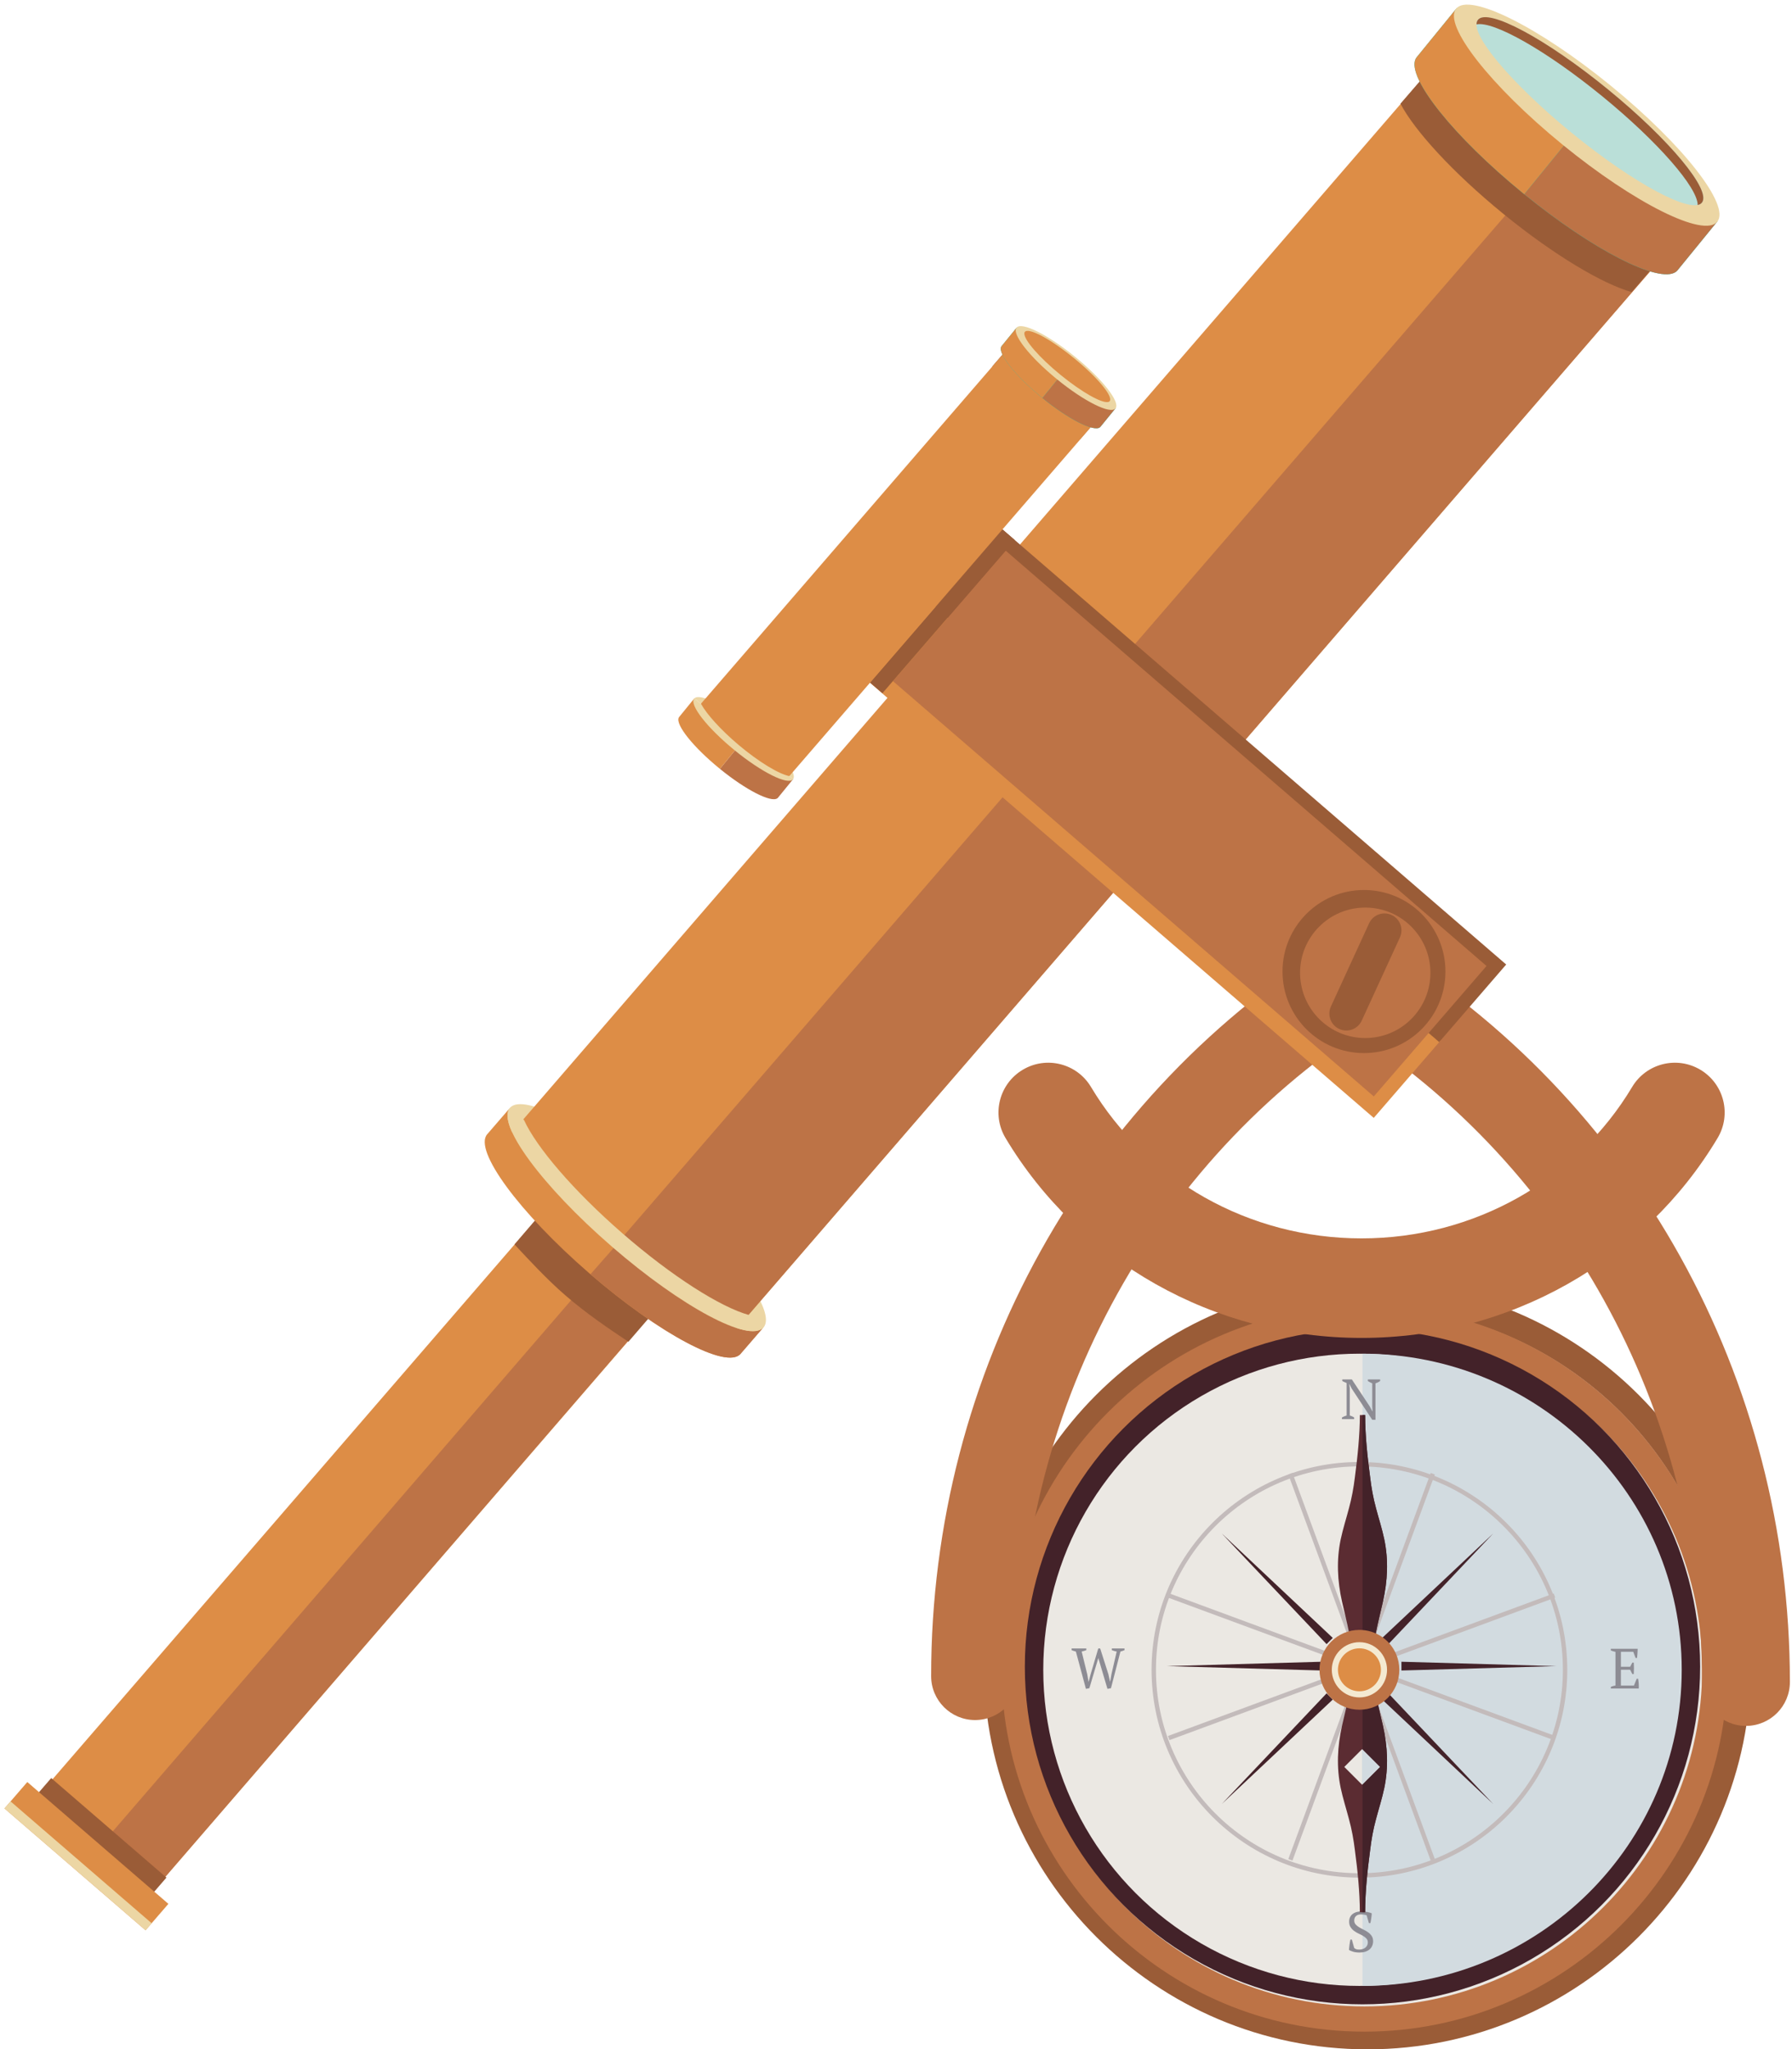 <svg xmlns="http://www.w3.org/2000/svg" width="306" height="350" viewBox="0 0 306 350">
  <g fill="none" fill-rule="evenodd" transform="translate(0 -4)">
    <path fill="#ECD6A4" fill-rule="nonzero" d="M128.531,128.288 C123.919,124.52 119.494,122.302 118.569,123.279 L135.431,137.054 C136.202,135.951 133.143,132.056 128.531,128.288 Z"/>
    <ellipse cx="108.718" cy="211.966" fill="#ECD6A4" fill-rule="nonzero" rx="6.503" ry="28.646" transform="rotate(-49.112 108.718 211.966)"/>
    <rect width="245.61" height="50.931" x="61.273" y="99.018" fill="#DD8D46" fill-rule="nonzero" transform="rotate(-49.177 184.078 124.484)"/>
    <rect width="245.61" height="24.952" x="71.093" y="120.497" fill="#BD7346" fill-rule="nonzero" transform="rotate(-49.177 193.899 132.973)"/>
    <g transform="translate(168 223)">
      <g fill-rule="nonzero">
        <circle cx="64.996" cy="66.004" r="61.973" fill="#EBE8E3"/>
        <path fill="#9A5C37" d="M65.5,0 C29.383,0 0,29.383 0,65.5 C0,101.617 29.383,131 65.5,131 C101.617,131 131,101.617 131,65.5 C131,29.383 101.616,0 65.5,0 Z M65.5,126.743 C31.731,126.743 4.257,99.269 4.257,65.5 C4.257,31.731 31.731,4.257 65.5,4.257 C99.269,4.257 126.743,31.731 126.743,65.5 C126.743,99.269 99.269,126.743 65.5,126.743 Z"/>
        <path fill="#BD7346" d="M64.996,4.031 C30.825,4.031 3.023,31.832 3.023,66.004 C3.023,100.175 30.825,127.977 64.996,127.977 C99.168,127.977 126.969,100.175 126.969,66.004 C126.969,31.832 99.168,4.031 64.996,4.031 Z M64.996,123.669 C33.201,123.669 7.331,97.799 7.331,66.004 C7.331,34.209 33.201,8.339 64.996,8.339 C96.791,8.339 122.661,34.209 122.661,66.004 C122.661,97.799 96.791,123.669 64.996,123.669 Z"/>
      </g>
      <g transform="translate(7 8)">
        <circle cx="57.657" cy="57.657" r="57.657" fill="#432229" fill-rule="nonzero"/>
        <circle cx="57.133" cy="58.181" r="53.988" fill="#EBE8E3" fill-rule="nonzero"/>
        <path fill="#D2DBE0" fill-rule="nonzero" d="M112.169,58.181 C112.169,87.998 87.763,112.169 57.657,112.169 L57.657,4.193 C87.763,4.193 112.169,28.364 112.169,58.181 Z"/>
        <g fill="#432229" fill-rule="nonzero" transform="translate(24.111 56.608)">
          <polygon points="66.613 .944 40.2 .195 40.2 .944 40.2 1.692"/>
          <polygon points=".175 .944 26.588 .195 26.588 .944 26.588 1.692"/>
        </g>
        <g fill="#432229" fill-rule="nonzero" transform="translate(33.546 34.594)">
          <polygon points="46.43 .305 28.533 19.202 28.006 18.672 27.477 18.141"/>
          <polygon points=".085 46.504 19.037 28.668 18.51 28.138 17.982 27.607"/>
        </g>
        <g fill="#432229" fill-rule="nonzero" transform="translate(33.546 34.594)">
          <polygon points="46.43 46.504 28.533 27.607 28.006 28.138 27.477 28.668"/>
          <polygon points=".085 .305 19.037 18.141 18.51 18.672 17.982 19.202"/>
        </g>
        <g stroke="#C3BBBB" stroke-width=".75" transform="translate(24.111 24.111)">
          <path d="M45.549.582L21.235 66.527M21.235.582L45.549 66.527M66.326 21.383L.459 45.725M66.326 45.725L.459 21.383"/>
        </g>
        <circle cx="57.133" cy="58.181" r="35.118" stroke="#C3BBBB" stroke-width=".75"/>
        <g fill="#8D8C94" fill-rule="nonzero" transform="translate(7.338 8.386)">
          <path d="M8.347 46.677C8.211 46.657 8.075 46.627 7.94 46.585 7.805 46.543 7.662 46.493 7.514 46.435L7.514 46.154 9.681 46.154 9.681 46.435C9.462 46.532 9.23 46.613 8.985 46.677L7.369 52.934 6.769 53.05 5.211 47.781 3.682 52.934 3.093 53.05 1.38 46.676C1.252 46.644 1.125 46.609 1.003 46.57.88 46.531.761 46.485.645 46.434L.645 46.153 3.16 46.153 3.16 46.434C3.038 46.48 2.912 46.523 2.783 46.565 2.653 46.607 2.515 46.644 2.367 46.676L3.324 50.579 3.537 51.839 3.556 51.839 3.895 50.56 5.2 46.153 5.529 46.153 6.932 50.56 7.212 51.819 7.231 51.819 7.454 50.54 8.347 46.677zM97.31 46.208C97.304 46.467 97.292 46.727 97.276 46.988 97.26 47.25 97.235 47.513 97.203 47.778L96.952 47.778 96.555 46.712 94.446 46.712 94.446 49.279 96.023 49.279 96.4 48.562 96.642 48.562C96.681 49.201 96.681 49.853 96.642 50.518L96.4 50.518 96.023 49.782 94.446 49.782 94.446 52.484 96.671 52.484 97.146 51.322 97.387 51.322C97.432 51.594 97.465 51.867 97.484 52.145 97.504 52.422 97.506 52.703 97.493 52.987L92.724 52.987 92.724 52.707C92.951 52.603 93.215 52.526 93.518 52.474L93.518 46.731C93.389 46.705 93.256 46.671 93.122 46.629 92.986 46.587 92.853 46.54 92.725 46.488L92.725 46.207 97.31 46.207 97.31 46.208zM48.9 97.293C48.978 97.371 49.077 97.437 49.199 97.492 49.322 97.547 49.506 97.574 49.751 97.574 49.958 97.574 50.151 97.547 50.332 97.492 50.513 97.437 50.669 97.356 50.801 97.25 50.933 97.143 51.038 97.013 51.116 96.862 51.193 96.711 51.232 96.538 51.232 96.344 51.232 96.086 51.153 95.869 50.994 95.695 50.836 95.521 50.639 95.366 50.404 95.231 50.169 95.095 49.913 94.962 49.635 94.834 49.359 94.704 49.101 94.551 48.866 94.373 48.631 94.196 48.435 93.983 48.277 93.734 48.118 93.486 48.04 93.174 48.04 92.799 48.04 92.529 48.088 92.287 48.184 92.073 48.281 91.86 48.419 91.679 48.595 91.53 48.772 91.382 48.984 91.268 49.228 91.186 49.474 91.105 49.748 91.065 50.051 91.065 50.444 91.065 50.804 91.096 51.129 91.157 51.455 91.219 51.711 91.294 51.898 91.384 51.898 91.494 51.89 91.622 51.875 91.768 51.859 91.912 51.839 92.063 51.817 92.218 51.794 92.373 51.771 92.523 51.745 92.668 51.718 92.814 51.693 92.941 51.667 93.051L51.415 93.051 51.029 91.724C50.912 91.672 50.763 91.633 50.585 91.608 50.406 91.583 50.216 91.569 50.014 91.569 49.682 91.569 49.415 91.661 49.214 91.846 49.011 92.029 48.91 92.287 48.91 92.615 48.91 92.88 48.989 93.103 49.149 93.284 49.308 93.465 49.508 93.626 49.747 93.768 49.987 93.911 50.246 94.048 50.521 94.181 50.797 94.313 51.055 94.466 51.294 94.641 51.534 94.815 51.734 95.022 51.894 95.26 52.052 95.499 52.132 95.796 52.132 96.151 52.132 96.442 52.078 96.707 51.972 96.946 51.867 97.185 51.712 97.388 51.513 97.556 51.313 97.725 51.068 97.853 50.778 97.944 50.487 98.034 50.158 98.079 49.791 98.079 49.385 98.079 49.02 98.031 48.698 97.934 48.376 97.837 48.146 97.734 48.011 97.624 48.018 97.515 48.029 97.382 48.045 97.227 48.061 97.072 48.08 96.912 48.102 96.748 48.125 96.583 48.15 96.424 48.175 96.269 48.2 96.114 48.227 95.982 48.253 95.872L48.504 95.872 48.9 97.293zM51.241.202L53.331.202 53.331.483C53.059.664 52.795.793 52.537.87L52.537 7.098 51.985 7.098 48.474 1.761 48.097 1.006 48.067 1.006 48.154 1.761 48.154 6.362C48.419 6.433 48.667 6.546 48.9 6.701L48.9 6.982 46.81 6.982 46.81 6.701C46.926 6.63 47.05 6.567 47.182 6.512 47.315 6.457 47.455 6.407 47.604 6.362L47.604.812C47.474.761 47.346.706 47.221.647 47.095.589 46.977.531 46.868.473L46.868.202 48.503.202 51.55 4.803 51.995 5.635 52.034 5.635 51.985 4.803 51.985.87C51.85.811 51.719.75 51.594.686 51.468.621 51.35.553 51.241.482L51.241.202 51.241.202z"/>
        </g>
        <path fill="#5B2C32" fill-rule="nonzero" d="M59.952,62.435 C59.611,60.67 59.449,58.897 59.378,57.133 C59.45,55.369 59.611,53.596 59.952,51.831 C60.294,50.058 60.761,48.294 61.156,46.521 C61.946,42.984 62.117,39.446 61.38,35.909 C61.012,34.136 60.437,32.371 59.97,30.598 C59.484,28.825 59.17,27.061 58.964,25.288 C58.497,21.751 58.119,18.213 58.11,14.676 L57.212,14.676 C57.195,18.213 56.826,21.751 56.359,25.288 C56.143,27.061 55.829,28.825 55.344,30.598 C54.877,32.371 54.311,34.136 53.934,35.909 C53.197,39.446 53.368,42.984 54.158,46.521 C54.553,48.294 55.02,50.058 55.361,51.831 C55.711,53.595 55.865,55.368 55.945,57.133 C55.864,58.897 55.711,60.67 55.361,62.435 C55.02,64.208 54.553,65.972 54.158,67.745 C53.368,71.282 53.197,74.82 53.934,78.357 C54.311,80.13 54.877,81.894 55.344,83.667 C55.829,85.44 56.143,87.204 56.359,88.977 C56.826,92.514 57.195,96.052 57.212,99.589 L58.11,99.589 C58.12,96.052 58.497,92.514 58.964,88.977 C59.17,87.204 59.484,85.44 59.97,83.667 C60.437,81.894 61.011,80.13 61.38,78.357 C62.116,74.82 61.946,71.282 61.156,67.745 C60.76,65.972 60.294,64.208 59.952,62.435 Z"/>
        <path fill="#432229" fill-rule="nonzero" d="M61.155,46.521 C61.946,42.984 62.117,39.446 61.38,35.909 C61.012,34.136 60.436,32.371 59.969,30.598 C59.483,28.825 59.169,27.061 58.963,25.288 C58.495,21.751 58.118,18.213 58.109,14.676 L57.657,14.676 L57.657,99.589 L58.109,99.589 C58.118,96.052 58.496,92.514 58.963,88.977 C59.169,87.204 59.483,85.44 59.969,83.667 C60.436,81.894 61.011,80.13 61.38,78.357 C62.116,74.82 61.946,71.282 61.155,67.745 C60.76,65.972 60.293,64.208 59.952,62.435 C59.61,60.67 59.448,58.897 59.377,57.133 C59.449,55.369 59.611,53.596 59.952,51.831 C60.293,50.058 60.76,48.294 61.155,46.521 Z"/>
        <g fill-rule="nonzero" transform="translate(54.512 71.285)">
          <rect width="4.289" height="4.294" x=".929" y="1.336" fill="#EBE8E3" transform="rotate(45 3.073 3.483)"/>
          <polygon fill="#D2DBE0" points="3.073 6.523 3.073 .45 6.106 3.486"/>
        </g>
        <path fill="#BD7346" fill-rule="nonzero" d="M63.411,55.529 C63.756,56.344 63.947,57.24 63.947,58.181 C63.947,61.944 60.896,64.995 57.133,64.995 C53.369,64.995 50.319,61.944 50.319,58.181 C50.319,54.418 53.369,51.367 57.133,51.367 C59.955,51.367 62.377,53.083 63.411,55.529"/>
        <circle cx="57.133" cy="58.181" r="4.717" fill="#F4E9D1" fill-rule="nonzero"/>
        <circle cx="57.133" cy="58.181" r="3.669" fill="#DD8D46" fill-rule="nonzero"/>
      </g>
    </g>
    <g fill="#BD7346" fill-rule="nonzero" transform="translate(159 163)">
      <path d="M15,127.26 C15,80.648 38.726,37.648 78.016,13.921 C81.561,11.78 82.7,7.17 80.559,3.624 C78.418,0.078 73.807,-1.06 70.262,1.081 C26.427,27.552 0,75.448 0,127.26 C0,131.402 3.358,134.76 7.5,134.76 C11.642,134.76 15,131.402 15,127.26 Z"/>
      <path d="M80,128.26 C80,81.648 103.726,38.648 143.016,14.921 C146.561,12.78 147.7,8.17 145.559,4.624 C143.418,1.078 138.807,-0.06 135.262,2.081 C91.427,28.552 65,76.448 65,128.26 C65,132.402 68.358,135.76 72.5,135.76 C76.642,135.76 80,132.402 80,128.26 Z" transform="matrix(-1 0 0 1 211.64 0)"/>
      <path d="M119.704,26.639 C110.217,42.509 92.771,52.5 73.5,52.5 C54.229,52.5 36.783,42.509 27.296,26.639 C24.887,22.609 19.668,21.295 15.639,23.704 C11.609,26.113 10.295,31.332 12.704,35.361 C25.247,56.344 48.222,69.5 73.5,69.5 C98.778,69.5 121.753,56.344 134.296,35.361 C136.705,31.332 135.391,26.113 131.361,23.704 C127.332,21.295 122.113,22.609 119.704,26.639 Z"/>
    </g>
    <g fill-rule="nonzero" transform="translate(5 87)">
      <rect width="123.6" height="17.508" x="126.736" y="52.143" fill="#DD8D46" transform="rotate(40.823 188.536 60.897)"/>
      <rect width="123.6" height="17.508" x="137.907" y="39.196" fill="#9A5C37" transform="rotate(40.823 199.707 47.95)"/>
      <rect width="108.498" height="29.444" x="143.912" y="42.932" fill="#BD7346" transform="rotate(40.823 198.161 57.654)"/>
      <rect width="136.92" height="25.466" x="-14.031" y="169.204" fill="#DD8D46" transform="rotate(-49.177 54.43 181.937)"/>
    </g>
    <polygon fill="#BD7346" fill-rule="nonzero" points="113.822 225.39 22.821 330.807 15.173 321.504 104.683 217.763"/>
    <g fill-rule="nonzero" transform="rotate(130.818 -58.893 170.517)">
      <rect width="6" height="26" x=".692" y="3.678" fill="#9A5C37"/>
      <rect width="5.962" height="31.833" x="3.871" y=".493" fill="#DD8D46"/>
      <rect width="1.59" height="31.833" x="8.243" y=".493" fill="#ECD6A4"/>
    </g>
    <rect width="34.576" height="2.785" x="143.638" y="107.01" fill="#9A5C37" fill-rule="nonzero" transform="rotate(-49.177 160.926 108.402)"/>
    <path fill="#9A5C37" fill-rule="nonzero" d="M171.513,64.176 L169.449,66.568 C170.232,68.313 172.798,71.177 176.22,73.973 L176.294,74.034 C176.437,74.151 176.58,74.261 176.723,74.375 C176.845,74.473 176.969,74.573 177.091,74.667 C177.239,74.783 177.386,74.893 177.533,75.005 C177.663,75.103 177.792,75.204 177.921,75.299 C178.056,75.4 178.188,75.494 178.323,75.591 C178.461,75.692 178.6,75.794 178.737,75.892 C178.86,75.979 178.98,76.061 179.102,76.144 C179.247,76.244 179.393,76.347 179.535,76.443 C179.644,76.516 179.75,76.584 179.858,76.655 C180.009,76.755 180.163,76.857 180.311,76.952 C180.407,77.013 180.499,77.068 180.593,77.127 C180.749,77.224 180.906,77.323 181.059,77.414 C181.144,77.465 181.225,77.511 181.309,77.559 C181.467,77.651 181.625,77.745 181.778,77.83 C181.849,77.87 181.915,77.903 181.985,77.942 C182.145,78.029 182.306,78.116 182.46,78.195 C182.523,78.227 182.582,78.254 182.644,78.285 C182.799,78.362 182.954,78.44 183.101,78.507 C183.159,78.534 183.211,78.555 183.268,78.58 C183.414,78.645 183.56,78.71 183.698,78.766 C183.752,78.788 183.801,78.803 183.854,78.823 C183.987,78.875 184.122,78.927 184.247,78.968 C184.297,78.985 184.342,78.995 184.391,79.01 C184.407,79.015 184.421,79.019 184.438,79.023 L186.251,76.921 L171.513,64.176 Z"/>
    <g fill-rule="nonzero" transform="translate(219 156)">
      <ellipse cx="13.911" cy="13.927" fill="#9A5C37" rx="13.911" ry="13.927"/>
      <ellipse cx="14.128" cy="14.142" fill="#BD7346" rx="11.128" ry="11.142"/>
      <path fill="#9A5C37" d="M14.785,5.688 L8.265,19.897 C7.598,21.35 8.235,23.069 9.688,23.735 C11.142,24.402 12.86,23.765 13.527,22.312 L20.047,8.103 C20.714,6.65 20.077,4.931 18.624,4.265 C17.17,3.598 15.452,4.235 14.785,5.688 Z"/>
    </g>
    <path fill="#9A5C37" fill-rule="nonzero" d="M245.118,14.781 L239.14,21.71 C241.586,26.362 248.108,33.495 256.631,40.457 L256.828,40.618 C265.351,47.552 273.615,52.474 278.607,53.883 L283.617,48.077 L245.118,14.781 Z"/>
    <g fill-rule="nonzero" transform="translate(241.304 .244)">
      <path fill="#17C6B3" d="M7.438,5.151 L0.613,13.525 C0.529,13.628 0.457,13.74 0.401,13.865 C-1.048,17.086 6.932,27.089 18.773,36.762 C30.614,46.436 42.004,52.256 44.864,50.188 C44.975,50.109 45.071,50.016 45.155,49.913 L51.98,41.539 L7.438,5.151 Z"/>
      <path fill="#BD7346" d="M29.906,23.505 L18.97,36.923 C30.74,46.498 42.02,52.243 44.864,50.188 C44.975,50.108 45.071,50.015 45.155,49.912 L51.98,41.538 L29.906,23.505 Z"/>
      <path fill="#DD8D46" d="M7.438,5.151 L0.613,13.525 C0.529,13.628 0.457,13.74 0.401,13.865 C-1.048,17.086 6.932,27.089 18.773,36.762 L18.97,36.923 L29.906,23.506 L7.438,5.151 Z"/>
      <g transform="translate(2.393)">
        <ellipse cx="27.245" cy="23.43" fill="#ECD6A4" rx="6.503" ry="28.778" transform="rotate(-50.787 27.245 23.43)"/>
        <ellipse cx="27.796" cy="22.752" fill="#BADFD8" rx="4.833" ry="24.703" transform="rotate(-50.787 27.796 22.752)"/>
        <path fill="#9A5C37" d="M8.681,7.135 C8.516,7.336 8.435,7.598 8.435,7.92 C11.341,7.31 20.354,12.397 29.888,20.187 C39.423,27.976 46.209,35.795 46.196,38.768 C46.511,38.704 46.751,38.571 46.915,38.369 C48.604,36.298 41.413,27.63 30.853,19.003 C20.293,10.376 10.369,5.063 8.681,7.135 Z"/>
      </g>
    </g>
    <path fill="#9A5C37" fill-rule="nonzero" d="M94.057,209.292 L87.851,216.533 C90.334,219.18 93.321,222.439 96.514,225.206 C100.236,228.432 103.921,230.882 107.304,233.156 L113.193,226.331 L94.057,209.292 Z"/>
    <path fill="#DD8D46" fill-rule="nonzero" d="M130.346,230.709 L126.449,235.224 C124.099,237.943 112.507,231.753 100.559,221.398 C88.617,211.044 80.838,200.441 83.189,197.722 L87.086,193.208 C84.735,195.928 92.514,206.524 104.456,216.879 C116.404,227.238 127.995,233.429 130.346,230.709 Z"/>
    <path fill="#BD7346" fill-rule="nonzero" d="M130.348,230.71 L126.451,235.225 C124.12,237.925 112.681,231.847 100.828,221.627 L104.769,217.147 C116.608,227.348 128.018,233.406 130.348,230.71 Z"/>
    <path fill="#ECD6A4" fill-rule="nonzero" d="M130.348 230.71C127.992 233.425 116.406 227.234 104.458 216.88 92.511 206.526 84.733 195.929 87.083 193.209L89.479 195.286C91.598 199.929 97.885 207.322 106.247 214.6 114.742 221.998 123.054 227.249 127.9 228.589L130.348 230.71zM130.348 230.71L87.083 193.209"/>
    <g fill-rule="nonzero" transform="translate(115 58)">
      <rect width="80.678" height="19.497" x="-2.833" y="33.371" fill="#DD8D46" transform="rotate(-49.177 37.505 43.12)"/>
      <g transform="translate(55.616 .03)">
        <path fill="#17C6B3" d="M3.008,1.898 L0.422,5.071 C0.39,5.11 0.363,5.152 0.342,5.199 C-0.208,6.419 2.816,10.21 7.302,13.875 C11.789,17.54 16.104,19.745 17.188,18.961 C17.23,18.931 17.266,18.895 17.298,18.857 L19.883,15.683 L3.008,1.898 Z"/>
        <path fill="#BD7346" d="M11.52,8.852 L7.377,13.936 C11.836,17.564 16.11,19.74 17.188,18.962 C17.23,18.931 17.266,18.896 17.298,18.857 L19.883,15.684 L11.52,8.852 Z"/>
        <path fill="#DD8D46" d="M3.008,1.898 L0.422,5.071 C0.39,5.11 0.363,5.152 0.342,5.199 C-0.208,6.419 2.816,10.21 7.302,13.875 L7.377,13.936 L11.52,8.852 L3.008,1.898 Z"/>
        <g transform="translate(1.297)">
          <ellipse cx="10.121" cy="8.823" fill="#ECD6A4" rx="2.464" ry="10.903" transform="rotate(-50.787 10.121 8.823)"/>
          <path fill="#DD8D46" d="M17.575,14.484 C18.215,13.699 15.49,10.415 11.489,7.146 C7.488,3.878 3.728,1.864 3.088,2.649 C3.052,2.694 3.029,2.749 3.014,2.809 C3.01,2.827 3.009,2.847 3.007,2.867 C3.003,2.893 2.995,2.917 2.995,2.946 C2.998,2.946 3.002,2.946 3.005,2.946 C2.99,4.066 5.555,7.03 9.175,9.987 C12.794,12.943 16.209,14.865 17.302,14.625 C17.302,14.628 17.303,14.632 17.303,14.635 C17.332,14.629 17.354,14.617 17.38,14.608 C17.398,14.601 17.417,14.597 17.433,14.589 C17.489,14.561 17.538,14.528 17.575,14.484 Z"/>
        </g>
      </g>
      <g transform="translate(.492 64.96)">
        <path fill="#BD7346" d="M10.715,8.332 L7.439,12.352 C11.898,15.98 16.173,18.157 17.25,17.378 C17.292,17.348 17.328,17.313 17.36,17.274 L19.946,14.101 C19.946,14.101 12.868,11.998 10.715,8.332 Z"/>
        <path fill="#DD8D46" d="M3.069,0.314 L0.484,3.487 C0.452,3.526 0.425,3.568 0.403,3.616 C-0.146,4.836 2.878,8.626 7.364,12.291 L7.438,12.352 L10.715,8.332 C7.566,7.092 3.069,0.314 3.069,0.314 Z"/>
        <path fill="#ECD6A4" d="M19.939,14.097 C19.929,14.106 19.929,14.121 19.919,14.131 C19.06,15.189 14.585,12.959 9.923,9.152 C5.265,5.344 2.184,1.403 3.043,0.345 C3.053,0.335 3.067,0.33 3.077,0.32 L4.218,1.254 C5.196,3.03 7.562,5.67 10.628,8.261 C14.11,11.199 17.509,13.236 19.326,13.597 C19.331,13.597 19.331,13.597 19.331,13.597 L19.939,14.097 Z"/>
      </g>
    </g>
  </g>
</svg>
